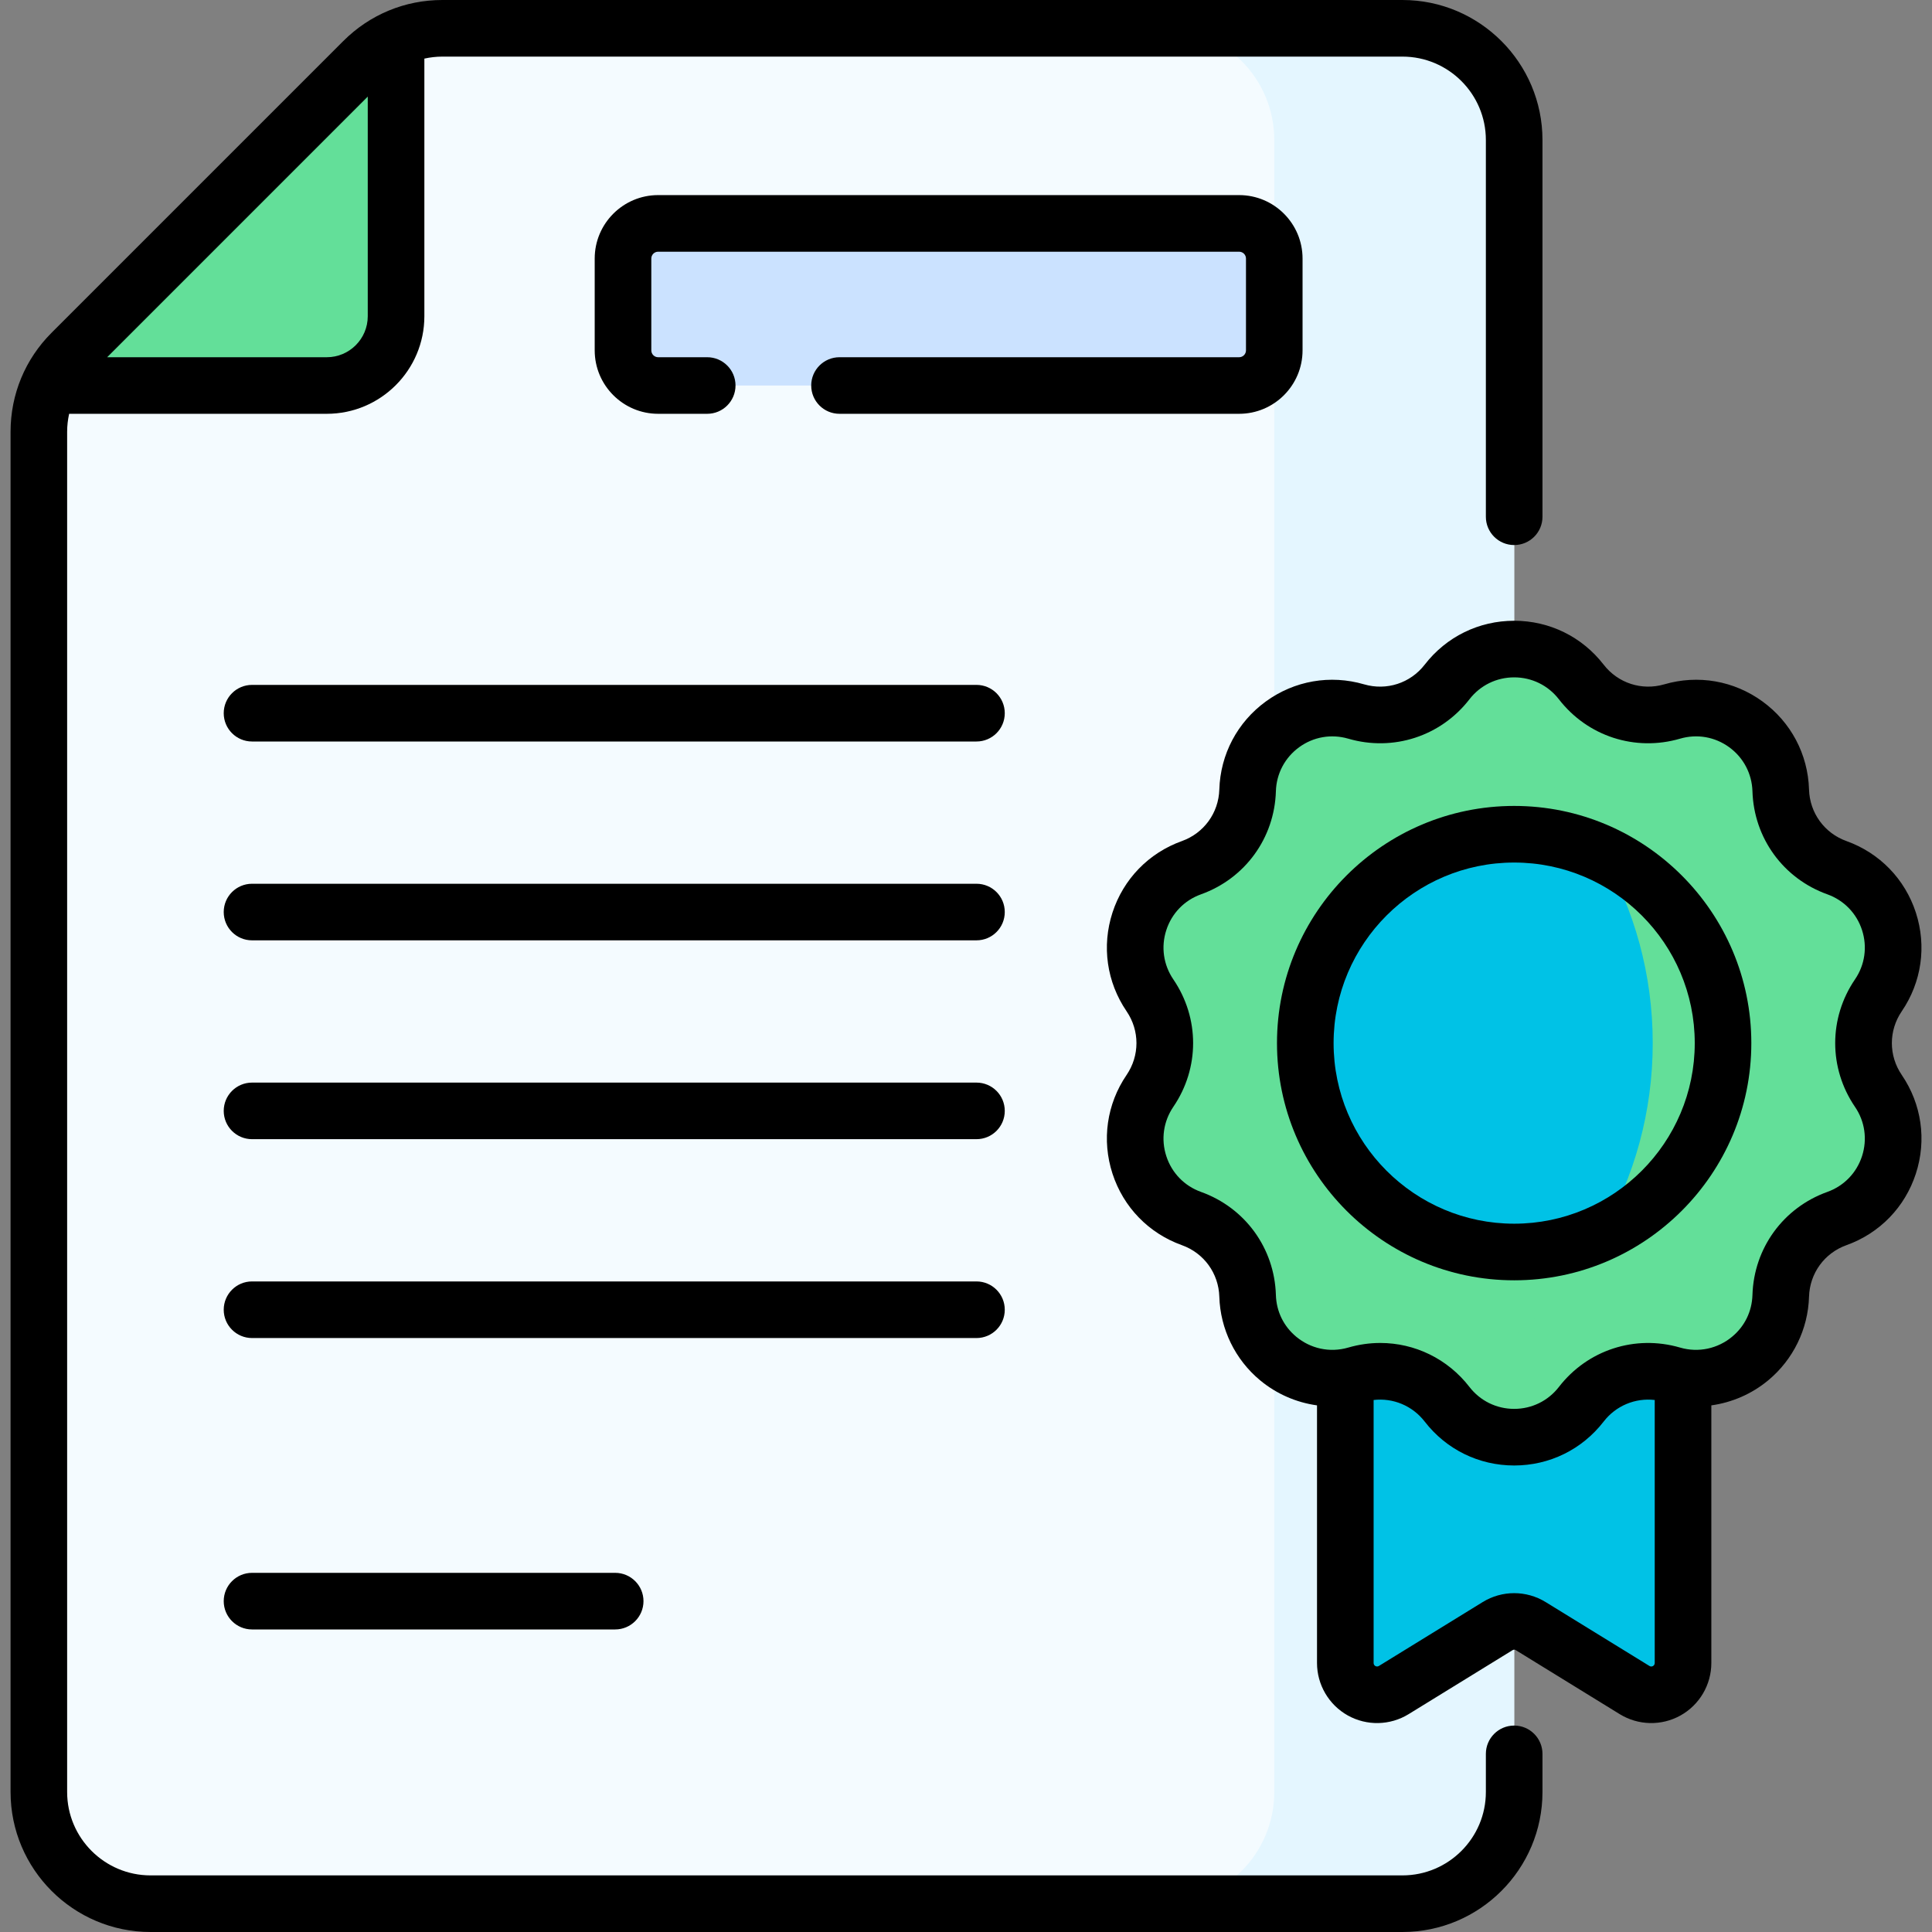<svg width="60" height="60" viewBox="0 0 60 60" fill="none" xmlns="http://www.w3.org/2000/svg">
<rect x="0" y="0" width="60" height="60" fill="#808080" stroke="none"/>
<g clip-path="url(#clip0_267_429)">
<path d="M13.737 0.879H43.554C45.471 0.879 47.024 2.432 47.024 4.348V55.652C47.024 57.568 45.471 59.121 43.554 59.121H4.676C2.76 59.121 1.207 57.568 1.207 55.652V13.41C1.207 12.49 1.572 11.607 2.223 10.956L11.284 1.895C11.935 1.244 12.817 0.879 13.737 0.879Z" fill="#F4FBFF"/>
<path d="M43.554 0.879H36.105C38.021 0.879 39.574 2.432 39.574 4.348V55.652C39.574 57.568 38.021 59.121 36.105 59.121H43.554C45.471 59.121 47.024 57.568 47.024 55.652V4.348C47.024 2.432 45.471 0.879 43.554 0.879Z" fill="#E4F6FF"/>
<path d="M2.223 10.957L11.284 1.895C11.581 1.598 11.925 1.361 12.3 1.191V9.822C12.3 11.01 11.337 11.973 10.149 11.973H1.518C1.689 11.598 1.926 11.253 2.223 10.957Z" fill="#63DF99"/>
<path d="M38.483 11.973H20.439C19.837 11.973 19.348 11.484 19.348 10.881V8.03C19.348 7.427 19.837 6.938 20.439 6.938H38.483C39.085 6.938 39.574 7.427 39.574 8.03V10.881C39.574 11.484 39.085 11.973 38.483 11.973Z" fill="#CBE2FF"/>
<path d="M50.764 52.487L47.541 50.502C47.224 50.307 46.824 50.307 46.507 50.502L43.284 52.487C42.627 52.891 41.78 52.418 41.78 51.647V38.882H52.268V51.647C52.268 52.418 51.421 52.891 50.764 52.487Z" fill="#00C2E6"/>
<path d="M49.108 21.18C49.771 22.036 50.891 22.4 51.93 22.097C53.585 21.614 55.25 22.824 55.302 24.547C55.335 25.629 56.027 26.582 57.047 26.947C58.669 27.529 59.305 29.487 58.335 30.912C57.725 31.807 57.725 32.984 58.335 33.879C59.305 35.303 58.669 37.261 57.047 37.843C56.027 38.209 55.335 39.161 55.302 40.244C55.25 41.967 53.585 43.176 51.93 42.694C50.891 42.39 49.771 42.754 49.108 43.611C48.053 44.974 45.995 44.974 44.94 43.611C44.277 42.754 43.158 42.39 42.118 42.694C40.463 43.176 38.798 41.967 38.746 40.244C38.713 39.161 38.021 38.209 37.002 37.843C35.379 37.261 34.743 35.303 35.714 33.879C36.323 32.984 36.323 31.806 35.714 30.912C34.743 29.487 35.379 27.529 37.002 26.947C38.021 26.582 38.713 25.629 38.746 24.547C38.798 22.824 40.463 21.614 42.118 22.097C43.158 22.4 44.277 22.036 44.94 21.18C45.995 19.816 48.053 19.816 49.108 21.18Z" fill="#63DF99"/>
<path d="M58.335 33.879C57.725 32.984 57.725 31.806 58.335 30.912C59.305 29.487 58.669 27.529 57.047 26.947C56.027 26.582 55.335 25.629 55.303 24.547C55.25 22.824 53.585 21.614 51.931 22.097C50.891 22.4 49.771 22.036 49.108 21.18C48.053 19.816 45.995 19.816 44.94 21.18C44.791 21.372 44.62 21.539 44.432 21.679C48.499 23.532 51.327 27.634 51.327 32.395C51.327 37.157 48.499 41.258 44.432 43.111C44.62 43.251 44.792 43.419 44.94 43.611C45.995 44.974 48.053 44.974 49.108 43.611C49.771 42.754 50.891 42.39 51.931 42.694C53.585 43.176 55.25 41.967 55.303 40.244C55.335 39.161 56.027 38.209 57.047 37.843C58.669 37.261 59.305 35.303 58.335 33.879Z" fill="#63DF99"/>
<path d="M47.024 38.882C50.607 38.882 53.511 35.978 53.511 32.395C53.511 28.813 50.607 25.908 47.024 25.908C43.441 25.908 40.537 28.813 40.537 32.395C40.537 35.978 43.441 38.882 47.024 38.882Z" fill="#00C2E6"/>
<path d="M53.511 32.395C53.511 29.787 51.971 27.538 49.751 26.508C50.753 28.239 51.327 30.25 51.327 32.395C51.327 34.54 50.753 36.551 49.751 38.283C51.971 37.253 53.511 35.004 53.511 32.395Z" fill="#63DF99"/>
<path d="M2.223 10.956L11.284 1.895C11.581 1.598 11.925 1.361 12.3 1.19V9.821C12.3 11.009 11.337 11.972 10.149 11.972H1.518C1.689 11.598 1.926 11.253 2.223 10.956Z" fill="#63DF99"/>
<path d="M30.325 21.27H7.827C7.342 21.27 6.948 21.664 6.948 22.149C6.948 22.634 7.342 23.028 7.827 23.028H30.325C30.811 23.028 31.204 22.634 31.204 22.149C31.204 21.664 30.811 21.27 30.325 21.27Z" fill="black"/>
<path d="M30.325 27.446H7.827C7.342 27.446 6.948 27.839 6.948 28.324C6.948 28.81 7.342 29.203 7.827 29.203H30.325C30.811 29.203 31.204 28.81 31.204 28.324C31.204 27.839 30.811 27.446 30.325 27.446Z" fill="black"/>
<path d="M30.325 33.621H7.827C7.342 33.621 6.948 34.014 6.948 34.5C6.948 34.985 7.342 35.378 7.827 35.378H30.325C30.811 35.378 31.204 34.985 31.204 34.5C31.204 34.014 30.811 33.621 30.325 33.621Z" fill="black"/>
<path d="M31.204 40.675C31.204 40.19 30.811 39.796 30.325 39.796H7.827C7.342 39.796 6.948 40.19 6.948 40.675C6.948 41.16 7.342 41.554 7.827 41.554H30.325C30.811 41.554 31.204 41.16 31.204 40.675Z" fill="black"/>
<path d="M7.827 48.846C7.342 48.846 6.948 49.24 6.948 49.725C6.948 50.21 7.342 50.604 7.827 50.604H19.105C19.59 50.604 19.984 50.21 19.984 49.725C19.984 49.24 19.59 48.846 19.105 48.846H7.827Z" fill="black"/>
<path d="M40.452 10.881V8.029C40.452 6.943 39.569 6.059 38.482 6.059H20.439C19.353 6.059 18.469 6.943 18.469 8.029V10.881C18.469 11.967 19.353 12.851 20.439 12.851H21.963C22.448 12.851 22.842 12.458 22.842 11.972C22.842 11.487 22.448 11.094 21.963 11.094H20.439C20.322 11.094 20.227 10.998 20.227 10.881V8.029C20.227 7.912 20.322 7.817 20.439 7.817H38.482C38.599 7.817 38.695 7.912 38.695 8.029V10.881C38.695 10.998 38.599 11.094 38.482 11.094H26.072C25.586 11.094 25.193 11.487 25.193 11.972C25.193 12.458 25.586 12.851 26.072 12.851H38.482C39.569 12.851 40.452 11.967 40.452 10.881Z" fill="black"/>
<path d="M47.024 53.589C46.538 53.589 46.145 53.983 46.145 54.468V55.652C46.145 57.08 44.983 58.242 43.554 58.242H4.676C3.247 58.242 2.085 57.08 2.085 55.652V13.409C2.085 13.219 2.107 13.033 2.147 12.851H10.149C11.82 12.851 13.179 11.492 13.179 9.821V1.82C13.36 1.78 13.547 1.758 13.737 1.758H43.554C44.983 1.758 46.145 2.92 46.145 4.348V16.049C46.145 16.534 46.538 16.927 47.024 16.927C47.509 16.927 47.903 16.534 47.903 16.049V4.348C47.903 1.951 45.952 0 43.554 0H13.737C12.576 0 11.484 0.452 10.662 1.274L1.601 10.335C0.78 11.156 0.328 12.248 0.328 13.41V55.652C0.328 58.049 2.278 60 4.676 60H43.554C45.952 60 47.903 58.049 47.903 55.652V54.468C47.903 53.983 47.509 53.589 47.024 53.589ZM11.421 3V9.821C11.421 10.523 10.851 11.094 10.149 11.094H3.328L11.421 3Z" fill="black"/>
<path d="M59.061 31.406C59.678 30.5 59.837 29.384 59.499 28.342C59.16 27.3 58.374 26.49 57.343 26.12C56.659 25.875 56.203 25.246 56.181 24.52C56.148 23.425 55.62 22.427 54.734 21.783C53.847 21.139 52.735 20.946 51.684 21.253C50.986 21.456 50.248 21.216 49.803 20.642C49.133 19.775 48.12 19.278 47.024 19.278C45.928 19.278 44.915 19.775 44.245 20.642C43.8 21.217 43.062 21.456 42.364 21.253C41.312 20.946 40.201 21.139 39.314 21.783C38.428 22.427 37.9 23.425 37.867 24.52C37.845 25.246 37.389 25.874 36.705 26.12C35.673 26.49 34.888 27.3 34.549 28.341C34.211 29.384 34.37 30.5 34.987 31.406C35.396 32.007 35.396 32.783 34.987 33.384C34.37 34.289 34.211 35.406 34.549 36.448C34.888 37.49 35.673 38.3 36.705 38.67C37.389 38.915 37.845 39.543 37.867 40.27C37.898 41.277 38.359 42.224 39.134 42.867C39.645 43.291 40.259 43.556 40.901 43.645V51.646C40.901 52.321 41.268 52.946 41.857 53.275C42.446 53.604 43.169 53.589 43.745 53.235L46.968 51.251C47.02 51.218 47.052 51.233 47.081 51.251L50.303 53.235C50.879 53.589 51.602 53.604 52.191 53.275C52.781 52.945 53.147 52.321 53.147 51.646V43.645C53.789 43.556 54.403 43.291 54.914 42.867C55.689 42.224 56.151 41.278 56.181 40.27C56.203 39.543 56.659 38.915 57.343 38.67C58.375 38.3 59.161 37.49 59.499 36.448C59.838 35.406 59.678 34.289 59.061 33.384C58.651 32.783 58.651 32.007 59.061 31.406ZM51.225 51.738L48.002 49.754C47.402 49.385 46.646 49.384 46.046 49.754L42.823 51.738C42.75 51.782 42.659 51.731 42.659 51.646V43.478C43.263 43.408 43.862 43.654 44.245 44.148C44.915 45.015 45.928 45.512 47.024 45.512C48.12 45.512 49.133 45.015 49.803 44.148C50.185 43.654 50.785 43.408 51.389 43.478V51.646C51.389 51.732 51.297 51.783 51.225 51.738ZM57.608 34.374C57.917 34.826 57.996 35.384 57.827 35.905C57.658 36.426 57.265 36.831 56.75 37.016C55.381 37.507 54.468 38.763 54.424 40.217C54.408 40.728 54.184 41.189 53.791 41.514C53.35 41.88 52.753 42.018 52.176 41.85C50.78 41.443 49.303 41.923 48.413 43.073C48.078 43.506 47.571 43.754 47.024 43.754C46.476 43.754 45.97 43.506 45.635 43.073C44.955 42.194 43.933 41.707 42.866 41.707C42.536 41.707 42.201 41.754 41.871 41.85C41.289 42.02 40.694 41.877 40.256 41.514C39.864 41.188 39.639 40.728 39.624 40.217C39.58 38.763 38.667 37.507 37.298 37.016C36.782 36.831 36.39 36.426 36.221 35.905C36.051 35.384 36.131 34.826 36.439 34.373C37.258 33.172 37.258 31.618 36.439 30.416C36.131 29.964 36.051 29.405 36.221 28.885C36.39 28.364 36.782 27.959 37.298 27.774C38.667 27.283 39.58 26.027 39.624 24.573C39.64 24.026 39.904 23.527 40.347 23.205C40.79 22.883 41.345 22.787 41.871 22.94C43.267 23.347 44.745 22.867 45.635 21.717C45.97 21.284 46.476 21.036 47.024 21.036C47.571 21.036 48.078 21.284 48.413 21.717C49.303 22.867 50.78 23.347 52.176 22.94C52.702 22.786 53.258 22.883 53.701 23.205C54.144 23.527 54.407 24.026 54.424 24.573C54.468 26.026 55.381 27.283 56.75 27.774C57.265 27.959 57.658 28.364 57.827 28.884C57.996 29.405 57.917 29.964 57.608 30.416C56.789 31.618 56.789 33.172 57.608 34.374Z" fill="black"/>
<path d="M47.024 25.029C42.962 25.029 39.658 28.334 39.658 32.395C39.658 36.456 42.962 39.761 47.024 39.761C51.085 39.761 54.389 36.456 54.389 32.395C54.389 28.334 51.085 25.029 47.024 25.029ZM47.024 38.003C43.932 38.003 41.416 35.487 41.416 32.395C41.416 29.303 43.932 26.787 47.024 26.787C50.116 26.787 52.632 29.303 52.632 32.395C52.632 35.487 50.116 38.003 47.024 38.003Z" fill="black"/>
</g>
<defs>
<clipPath id="clip0_267_429">
<rect width="60" height="60" fill="white"/>
</clipPath>
</defs>
</svg>
